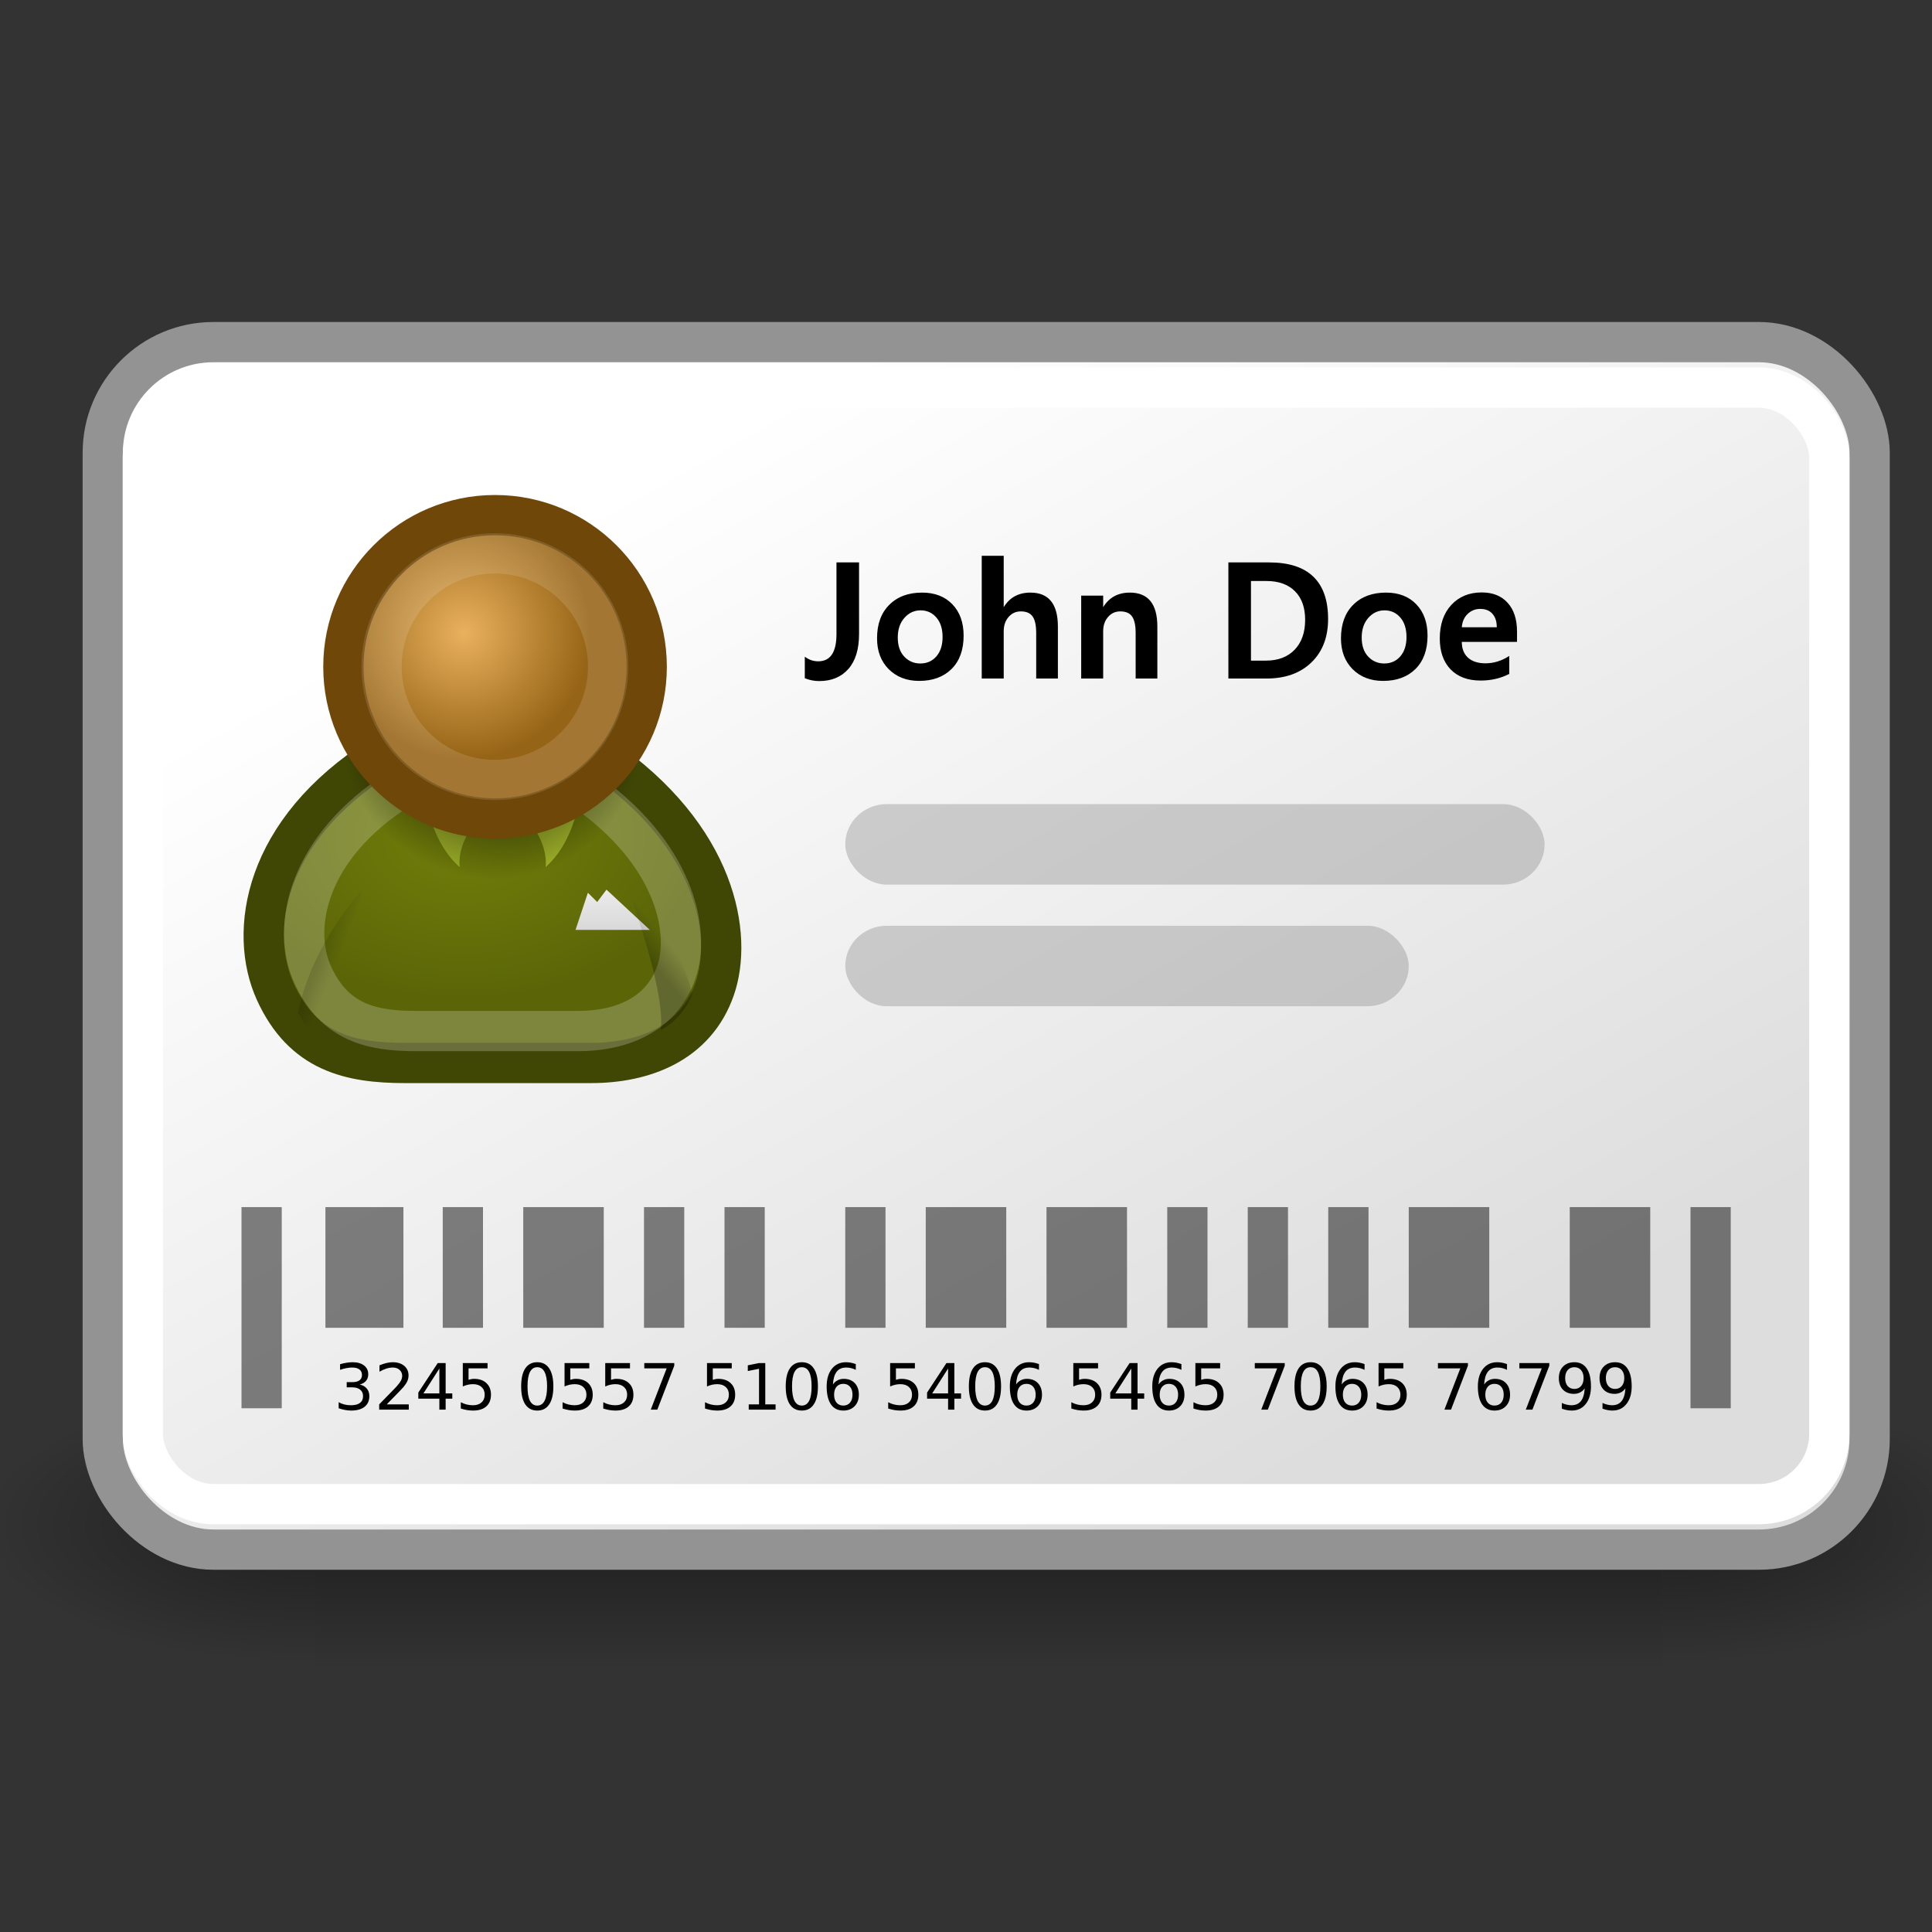 <?xml version="1.0" encoding="UTF-8" standalone="no"?>
<!-- Created with Inkscape (http://www.inkscape.org/) -->

<svg
   xmlns:dc="http://purl.org/dc/elements/1.1/"
   xmlns:cc="http://creativecommons.org/ns#"
   xmlns:rdf="http://www.w3.org/1999/02/22-rdf-syntax-ns#"
   xmlns:svg="http://www.w3.org/2000/svg"
   xmlns="http://www.w3.org/2000/svg"
   xmlns:xlink="http://www.w3.org/1999/xlink"
   xmlns:sodipodi="http://sodipodi.sourceforge.net/DTD/sodipodi-0.dtd"
   xmlns:inkscape="http://www.inkscape.org/namespaces/inkscape"
   inkscape:export-ydpi="90.000000"
   inkscape:export-xdpi="90.000000"
   inkscape:export-filename="/home/jimmac/Desktop/wi-fi.png"
   width="48px"
   height="48px"
   id="svg11300"
   sodipodi:version="0.32"
   inkscape:version="0.47 r22583"
   sodipodi:docname="contact.svg"
   inkscape:output_extension="org.inkscape.output.svg.inkscape"
   version="1.1">
  <rect width="100%" height="100%" fill="#333333" stroke="none"/>
  <defs
     id="defs3">
    <inkscape:perspective
       sodipodi:type="inkscape:persp3d"
       inkscape:vp_x="0 : 24 : 1"
       inkscape:vp_y="0 : 1000 : 0"
       inkscape:vp_z="48 : 24 : 1"
       inkscape:persp3d-origin="24 : 16 : 1"
       id="perspective89" />
    <radialGradient
       inkscape:collect="always"
       xlink:href="#linearGradient5060"
       id="radialGradient5031"
       gradientUnits="userSpaceOnUse"
       gradientTransform="matrix(-2.774,0,0,1.97,112.762,-872.885)"
       cx="605.714"
       cy="486.648"
       fx="605.714"
       fy="486.648"
       r="117.143" />
    <linearGradient
       inkscape:collect="always"
       id="linearGradient5060">
      <stop
         style="stop-color:black;stop-opacity:1;"
         offset="0"
         id="stop5062" />
      <stop
         style="stop-color:black;stop-opacity:0;"
         offset="1"
         id="stop5064" />
    </linearGradient>
    <radialGradient
       inkscape:collect="always"
       xlink:href="#linearGradient5060"
       id="radialGradient5029"
       gradientUnits="userSpaceOnUse"
       gradientTransform="matrix(2.774,0,0,1.97,-1891.633,-872.885)"
       cx="605.714"
       cy="486.648"
       fx="605.714"
       fy="486.648"
       r="117.143" />
    <linearGradient
       id="linearGradient5048">
      <stop
         style="stop-color:black;stop-opacity:0;"
         offset="0"
         id="stop5050" />
      <stop
         id="stop5056"
         offset="0.5"
         style="stop-color:black;stop-opacity:1;" />
      <stop
         style="stop-color:black;stop-opacity:0;"
         offset="1"
         id="stop5052" />
    </linearGradient>
    <linearGradient
       inkscape:collect="always"
       xlink:href="#linearGradient5048"
       id="linearGradient5027"
       gradientUnits="userSpaceOnUse"
       gradientTransform="matrix(2.774,0,0,1.97,-1892.179,-872.885)"
       x1="302.857"
       y1="366.648"
       x2="302.857"
       y2="609.505" />
    <linearGradient
       id="linearGradient12512">
      <stop
         style="stop-color:#ffffff;stop-opacity:1;"
         offset="0"
         id="stop12513" />
      <stop
         style="stop-color:#fff520;stop-opacity:0.891;"
         offset="0.5"
         id="stop12517" />
      <stop
         style="stop-color:#fff300;stop-opacity:0;"
         offset="1"
         id="stop12514" />
    </linearGradient>
    <radialGradient
       inkscape:collect="always"
       xlink:href="#linearGradient12512"
       id="radialGradient278"
       gradientUnits="userSpaceOnUse"
       cx="55"
       cy="125"
       fx="55"
       fy="125"
       r="14.375" />
    <linearGradient
       inkscape:collect="always"
       id="linearGradient6962">
      <stop
         style="stop-color:#000000;stop-opacity:1;"
         offset="0"
         id="stop6964" />
      <stop
         style="stop-color:#000000;stop-opacity:0;"
         offset="1"
         id="stop6966" />
    </linearGradient>
    <linearGradient
       id="linearGradient4344">
      <stop
         style="stop-color:#727e0a;stop-opacity:1;"
         offset="0"
         id="stop4346" />
      <stop
         style="stop-color:#5b6508;stop-opacity:1;"
         offset="1"
         id="stop4348" />
    </linearGradient>
    <linearGradient
       inkscape:collect="always"
       id="linearGradient3816">
      <stop
         style="stop-color:#000000;stop-opacity:1;"
         offset="0"
         id="stop3818" />
      <stop
         style="stop-color:#000000;stop-opacity:0;"
         offset="1"
         id="stop3820" />
    </linearGradient>
    <linearGradient
       id="linearGradient4338">
      <stop
         id="stop4340"
         offset="0"
         style="stop-color:#e9b15e;stop-opacity:1;" />
      <stop
         id="stop4342"
         offset="1"
         style="stop-color:#966416;stop-opacity:1;" />
    </linearGradient>
    <linearGradient
       id="linearGradient3824">
      <stop
         style="stop-color:#ffffff;stop-opacity:1;"
         offset="0"
         id="stop3826" />
      <stop
         style="stop-color:#c9c9c9;stop-opacity:1;"
         offset="1"
         id="stop3828" />
    </linearGradient>
    <linearGradient
       inkscape:collect="always"
       id="linearGradient4356">
      <stop
         style="stop-color:#000000;stop-opacity:1;"
         offset="0"
         id="stop4358" />
      <stop
         style="stop-color:#000000;stop-opacity:0;"
         offset="1"
         id="stop4360" />
    </linearGradient>
    <linearGradient
       id="linearGradient6732">
      <stop
         style="stop-color:#ffffff;stop-opacity:1;"
         offset="0"
         id="stop6734" />
      <stop
         style="stop-color:#dddddd;stop-opacity:1;"
         offset="1"
         id="stop6736" />
    </linearGradient>
    <linearGradient
       inkscape:collect="always"
       xlink:href="#linearGradient6732"
       id="linearGradient6738"
       x1="16.25"
       y1="12.25"
       x2="31.5"
       y2="36.625"
       gradientUnits="userSpaceOnUse"
       gradientTransform="matrix(1.108,0,0,1,-1.878,-0.5)" />
    <radialGradient
       inkscape:collect="always"
       xlink:href="#linearGradient4344"
       id="radialGradient6948"
       gradientUnits="userSpaceOnUse"
       gradientTransform="matrix(1,0,0,0.682,19.762,14.904)"
       cx="16.215"
       cy="19.836"
       fx="16.215"
       fy="19.836"
       r="13.565" />
    <radialGradient
       inkscape:collect="always"
       xlink:href="#linearGradient3816"
       id="radialGradient6950"
       gradientUnits="userSpaceOnUse"
       cx="31.113"
       cy="19.009"
       fx="31.113"
       fy="19.009"
       r="8.662" />
    <radialGradient
       inkscape:collect="always"
       xlink:href="#linearGradient4338"
       id="radialGradient6952"
       gradientUnits="userSpaceOnUse"
       gradientTransform="matrix(0.788,3.877637e-16,-3.877637e-16,0.788,6.221,3.618)"
       cx="29.345"
       cy="17.064"
       fx="29.345"
       fy="17.064"
       r="9.162" />
    <linearGradient
       inkscape:collect="always"
       xlink:href="#linearGradient3824"
       id="linearGradient6954"
       gradientUnits="userSpaceOnUse"
       gradientTransform="translate(7.344,-0.33)"
       x1="30.936"
       y1="29.553"
       x2="30.936"
       y2="35.803" />
    <linearGradient
       inkscape:collect="always"
       xlink:href="#linearGradient4356"
       id="linearGradient6956"
       gradientUnits="userSpaceOnUse"
       gradientTransform="matrix(0.983,0.182,-0.182,0.983,12.69,-3.155)"
       x1="20.662"
       y1="35.818"
       x2="22.627"
       y2="36.218" />
    <linearGradient
       inkscape:collect="always"
       xlink:href="#linearGradient4356"
       id="linearGradient6958"
       gradientUnits="userSpaceOnUse"
       gradientTransform="matrix(-0.978,0.21,0.21,0.978,61.568,-4.448)"
       x1="22.687"
       y1="36.39"
       x2="21.408"
       y2="35.74" />
    <radialGradient
       inkscape:collect="always"
       xlink:href="#linearGradient6962"
       id="radialGradient6968"
       cx="25.75"
       cy="38.125"
       fx="25.75"
       fy="38.125"
       r="18.375"
       gradientTransform="matrix(1,0,0,0.265,-2.302846e-16,28.01)"
       gradientUnits="userSpaceOnUse" />
  </defs>
  <sodipodi:namedview
     stroke="#ef2929"
     fill="#eeeeec"
     id="base"
     pagecolor="#ffffff"
     bordercolor="#666666"
     borderopacity="0.255"
     inkscape:pageopacity="0.0"
     inkscape:pageshadow="2"
     inkscape:zoom="8"
     inkscape:cx="20.451892"
     inkscape:cy="36.80384"
     inkscape:current-layer="layer1"
     showgrid="false"
     inkscape:grid-bbox="true"
     inkscape:document-units="px"
     inkscape:showpageshadow="false"
     inkscape:window-width="872"
     inkscape:window-height="688"
     inkscape:window-x="166"
     inkscape:window-y="77"
     inkscape:window-maximized="0" />
  <g
     id="layer1"
     inkscape:label="Layer 1"
     inkscape:groupmode="layer">
    <g
       style="display:inline"
       id="g5022"
       transform="matrix(2.495993e-2,0,0,1.485743e-2,46.772,36.609)">
      <rect
         y="-150.697"
         x="-1559.252"
         height="478.357"
         width="1339.633"
         id="rect4173"
         style="opacity:0.402;color:black;fill:url(#linearGradient5027);fill-opacity:1;fill-rule:nonzero;stroke:none;stroke-width:1;stroke-linecap:round;stroke-linejoin:miter;marker:none;marker-start:none;marker-mid:none;marker-end:none;stroke-miterlimit:4;stroke-dasharray:none;stroke-dashoffset:0;stroke-opacity:1;visibility:visible;display:inline;overflow:visible" />
      <path
         sodipodi:nodetypes="cccc"
         id="path5058"
         d="M -219.619,-150.68 C -219.619,-150.68 -219.619,327.65 -219.619,327.65 C -76.745,328.551 125.781,220.481 125.781,88.454 C 125.781,-43.572 -33.655,-150.68 -219.619,-150.68 z "
         style="opacity:0.402;color:black;fill:url(#radialGradient5029);fill-opacity:1;fill-rule:nonzero;stroke:none;stroke-width:1;stroke-linecap:round;stroke-linejoin:miter;marker:none;marker-start:none;marker-mid:none;marker-end:none;stroke-miterlimit:4;stroke-dasharray:none;stroke-dashoffset:0;stroke-opacity:1;visibility:visible;display:inline;overflow:visible" />
      <path
         style="opacity:0.402;color:black;fill:url(#radialGradient5031);fill-opacity:1;fill-rule:nonzero;stroke:none;stroke-width:1;stroke-linecap:round;stroke-linejoin:miter;marker:none;marker-start:none;marker-mid:none;marker-end:none;stroke-miterlimit:4;stroke-dasharray:none;stroke-dashoffset:0;stroke-opacity:1;visibility:visible;display:inline;overflow:visible"
         d="M -1559.252,-150.68 C -1559.252,-150.68 -1559.252,327.65 -1559.252,327.65 C -1702.127,328.551 -1904.652,220.481 -1904.652,88.454 C -1904.652,-43.572 -1745.216,-150.68 -1559.252,-150.68 z "
         id="path5018"
         sodipodi:nodetypes="cccc" />
    </g>
    <rect
       style="opacity:1;color:#000000;fill:url(#linearGradient6738);fill-opacity:1;fill-rule:evenodd;stroke:#939393;stroke-width:1;stroke-linecap:butt;stroke-linejoin:miter;marker:none;marker-start:none;marker-mid:none;marker-end:none;stroke-miterlimit:4;stroke-dasharray:none;stroke-dashoffset:0;stroke-opacity:1;visibility:visible;display:inline;overflow:visible"
       id="rect5857"
       width="43.898"
       height="30"
       x="2.553"
       y="8.5"
       rx="2.75"
       ry="2.75" />
    <rect
       ry="1.75"
       rx="1.75"
       y="9.629"
       x="3.548"
       height="27.741"
       width="41.901"
       id="rect6740"
       style="opacity:1;color:#000000;fill:none;fill-opacity:1;fill-rule:evenodd;stroke:#ffffff;stroke-width:1;stroke-linecap:butt;stroke-linejoin:miter;marker:none;marker-start:none;marker-mid:none;marker-end:none;stroke-miterlimit:4;stroke-dasharray:none;stroke-dashoffset:0;stroke-opacity:1;visibility:visible;display:inline;overflow:visible" />
    <g
       id="g6935"
       transform="matrix(0.435,0,0,0.435,-4.122,8.441)">
      <path
         sodipodi:nodetypes="cczcczc"
         id="path2329"
         d="M 32.623,41.306 L 43.23,41.306 C 46.235,41.306 49.211,40.204 50.301,37.064 C 51.337,34.081 50.478,28.402 43.76,23.805 L 31.209,23.805 C 24.492,28.048 23.652,33.85 25.199,37.241 C 26.774,40.694 29.442,41.306 32.623,41.306 z "
         style="opacity:1;color:#000000;fill:url(#radialGradient6948);fill-opacity:1;fill-rule:evenodd;stroke:#404604;stroke-width:2.3px;stroke-linecap:round;stroke-linejoin:round;marker:none;marker-start:none;marker-mid:none;marker-end:none;stroke-miterlimit:4;stroke-dasharray:none;stroke-dashoffset:0;stroke-opacity:1;visibility:visible;display:inline;overflow:visible" />
      <path
         style="opacity:1;color:#000000;fill:#9db029;fill-opacity:1;fill-rule:evenodd;stroke:none;stroke-width:1px;stroke-linecap:round;stroke-linejoin:round;marker:none;marker-start:none;marker-mid:none;marker-end:none;stroke-miterlimit:4;stroke-dasharray:none;stroke-dashoffset:0;stroke-opacity:1;visibility:visible;display:inline;overflow:visible"
         d="M 37.695,26.457 C 37.695,26.457 35.543,28.117 35.729,30.118 C 33.687,28.317 33.629,24.866 33.629,24.866 L 37.695,26.457 z "
         id="path3812"
         sodipodi:nodetypes="cccc" />
      <path
         style="opacity:0.215;color:#000000;fill:none;fill-opacity:1;fill-rule:evenodd;stroke:#ffffff;stroke-width:2.3px;stroke-linecap:round;stroke-linejoin:round;marker:none;marker-start:none;marker-mid:none;marker-end:none;stroke-miterlimit:4;stroke-dasharray:none;stroke-dashoffset:0;stroke-opacity:1;visibility:visible;display:inline;overflow:visible"
         d="M 33.211,39.483 L 42.508,39.483 C 44.887,39.483 47.242,38.61 48.106,36.124 C 48.925,33.763 48.02,29.268 42.703,25.629 L 32.317,25.629 C 27,28.988 26.11,33.581 27.334,36.264 C 28.581,38.998 30.692,39.483 33.211,39.483 z "
         id="path3838"
         sodipodi:nodetypes="cczcczc" />
      <path
         sodipodi:nodetypes="cccc"
         id="path3810"
         d="M 38.673,26.457 C 38.673,26.457 40.824,28.117 40.639,30.118 C 42.68,28.317 42.739,24.866 42.739,24.866 L 38.673,26.457 z "
         style="opacity:1;color:#000000;fill:#9db029;fill-opacity:1;fill-rule:evenodd;stroke:none;stroke-width:1px;stroke-linecap:round;stroke-linejoin:round;marker:none;marker-start:none;marker-mid:none;marker-end:none;stroke-miterlimit:4;stroke-dasharray:none;stroke-dashoffset:0;stroke-opacity:1;visibility:visible;display:inline;overflow:visible" />
      <path
         transform="translate(6.512,3.17)"
         sodipodi:type="arc"
         style="opacity:1;color:#000000;fill:url(#radialGradient6950);fill-opacity:1;fill-rule:evenodd;stroke:none;stroke-width:1px;stroke-linecap:round;stroke-linejoin:round;marker:none;marker-start:none;marker-mid:none;marker-end:none;stroke-miterlimit:4;stroke-dasharray:none;stroke-dashoffset:0;stroke-opacity:1;visibility:visible;display:inline;overflow:visible"
         id="path3814"
         sodipodi:cx="31.112698"
         sodipodi:cy="19.008621"
         sodipodi:rx="8.6620579"
         sodipodi:ry="8.6620579"
         d="m 39.775,19.009 c 0,4.784 -3.878,8.662 -8.662,8.662 -4.784,0 -8.662,-3.878 -8.662,-8.662 0,-4.784 3.878,-8.662 8.662,-8.662 4.784,0 8.662,3.878 8.662,8.662 z" />
      <path
         transform="translate(6.637,-0.33)"
         d="m 39.775,19.009 c 0,4.784 -3.878,8.662 -8.662,8.662 -4.784,0 -8.662,-3.878 -8.662,-8.662 0,-4.784 3.878,-8.662 8.662,-8.662 4.784,0 8.662,3.878 8.662,8.662 z"
         sodipodi:ry="8.6620579"
         sodipodi:rx="8.6620579"
         sodipodi:cy="19.008621"
         sodipodi:cx="31.112698"
         id="path2327"
         style="opacity:1;color:#000000;fill:url(#radialGradient6952);fill-opacity:1;fill-rule:evenodd;stroke:#6f4709;stroke-width:2.3px;stroke-linecap:round;stroke-linejoin:round;marker:none;marker-start:none;marker-mid:none;marker-end:none;stroke-miterlimit:4;stroke-dasharray:none;stroke-dashoffset:0;stroke-opacity:1;visibility:visible;display:inline;overflow:visible"
         sodipodi:type="arc" />
      <path
         transform="matrix(0.747,0,0,0.747,14.497,4.472)"
         sodipodi:type="arc"
         style="opacity:0.127;color:#000000;fill:none;fill-opacity:1;fill-rule:evenodd;stroke:#ffffff;stroke-width:3.077px;stroke-linecap:round;stroke-linejoin:round;marker:none;marker-start:none;marker-mid:none;marker-end:none;stroke-miterlimit:4;stroke-dasharray:none;stroke-dashoffset:0;stroke-opacity:1;visibility:visible;display:inline;overflow:visible"
         id="path3834"
         sodipodi:cx="31.112698"
         sodipodi:cy="19.008621"
         sodipodi:rx="8.6620579"
         sodipodi:ry="8.6620579"
         d="m 39.775,19.009 c 0,4.784 -3.878,8.662 -8.662,8.662 -4.784,0 -8.662,-3.878 -8.662,-8.662 0,-4.784 3.878,-8.662 8.662,-8.662 4.784,0 8.662,3.878 8.662,8.662 z" />
      <path
         id="path4173"
         d="M 42.346,33.705 L 46.589,33.705 L 44.114,31.407 L 43.584,32.114 L 43.053,31.584 L 42.346,33.705 z "
         style="opacity:1;color:#000000;fill:url(#linearGradient6954);fill-opacity:1;fill-rule:evenodd;stroke:none;stroke-width:1px;stroke-linecap:round;stroke-linejoin:round;marker:none;marker-start:none;marker-mid:none;marker-end:none;stroke-miterlimit:4;stroke-dasharray:none;stroke-dashoffset:0;stroke-opacity:1;visibility:visible;display:inline;overflow:visible" />
      <path
         sodipodi:nodetypes="cccc"
         id="path4368"
         d="M 28.31,40.272 C 27.063,39.727 26.504,38.414 26.504,38.414 C 27.346,34.345 30.224,31.368 30.224,31.368 C 30.224,31.368 27.945,37.779 28.31,40.272 z "
         style="opacity:0.228;color:#000000;fill:url(#linearGradient6956);fill-opacity:1;fill-rule:evenodd;stroke:none;stroke-width:1px;stroke-linecap:round;stroke-linejoin:round;marker:none;marker-start:none;marker-mid:none;marker-end:none;stroke-miterlimit:4;stroke-dasharray:none;stroke-dashoffset:0;stroke-opacity:1;visibility:visible;display:inline;overflow:visible" />
      <path
         style="opacity:0.228;color:#000000;fill:url(#linearGradient6958);fill-opacity:1;fill-rule:evenodd;stroke:none;stroke-width:1px;stroke-linecap:round;stroke-linejoin:round;marker:none;marker-start:none;marker-mid:none;marker-end:none;stroke-miterlimit:4;stroke-dasharray:none;stroke-dashoffset:0;stroke-opacity:1;visibility:visible;display:inline;overflow:visible"
         d="M 47.216,39.414 C 48.447,38.833 49.02,37.411 49.02,37.411 C 48.061,33.368 45.044,30.569 45.044,30.569 C 45.044,30.569 47.509,36.911 47.216,39.414 z "
         id="path4370"
         sodipodi:nodetypes="cccc" />
    </g>
    <path
       style="font-size:4.121px;font-style:normal;font-variant:normal;font-weight:bold;font-stretch:normal;text-align:start;line-height:120%;writing-mode:lr-tb;text-anchor:start;fill:#000000;fill-opacity:1;stroke:none;stroke-width:1pt;stroke-linecap:butt;stroke-linejoin:miter;stroke-opacity:1;font-family:Segoe"
       d="M 21.343,15.753 C 21.343,16.13 21.254,16.42 21.077,16.621 C 20.9,16.821 20.659,16.921 20.353,16.921 C 20.228,16.921 20.109,16.897 19.995,16.85 L 19.995,16.315 C 20.095,16.391 20.207,16.43 20.329,16.43 C 20.479,16.43 20.592,16.374 20.667,16.263 C 20.743,16.15 20.782,15.982 20.782,15.757 L 20.782,13.973 L 21.343,13.973 L 21.343,15.753 M 22.91,14.723 C 23.224,14.723 23.475,14.82 23.661,15.013 C 23.847,15.206 23.941,15.466 23.941,15.792 C 23.941,16.146 23.841,16.422 23.641,16.621 C 23.441,16.818 23.173,16.917 22.836,16.917 C 22.526,16.917 22.274,16.819 22.079,16.625 C 21.886,16.43 21.79,16.175 21.79,15.86 C 21.79,15.506 21.891,15.228 22.094,15.027 C 22.296,14.824 22.568,14.723 22.91,14.723 M 22.864,16.484 C 23.028,16.484 23.161,16.426 23.263,16.309 C 23.366,16.191 23.418,16.03 23.418,15.828 C 23.418,15.623 23.367,15.461 23.265,15.343 C 23.163,15.224 23.032,15.164 22.872,15.164 C 22.714,15.164 22.58,15.226 22.47,15.351 C 22.36,15.474 22.305,15.637 22.305,15.84 C 22.305,16.04 22.358,16.198 22.466,16.313 C 22.574,16.427 22.707,16.484 22.864,16.484 M 26.283,16.858 L 25.744,16.858 L 25.744,15.729 C 25.744,15.54 25.715,15.403 25.657,15.319 C 25.599,15.233 25.501,15.19 25.361,15.19 C 25.239,15.19 25.138,15.236 25.058,15.329 C 24.977,15.421 24.937,15.54 24.937,15.683 L 24.937,16.858 L 24.391,16.858 L 24.391,13.808 L 24.937,13.808 L 24.937,15.085 C 25.011,14.965 25.102,14.874 25.212,14.814 C 25.324,14.753 25.453,14.723 25.601,14.723 C 25.828,14.723 25.998,14.794 26.112,14.934 C 26.226,15.075 26.283,15.287 26.283,15.568 L 26.283,16.858 M 28.754,16.858 L 28.215,16.858 L 28.215,15.729 C 28.215,15.54 28.186,15.403 28.128,15.319 C 28.07,15.233 27.972,15.19 27.832,15.19 C 27.71,15.19 27.609,15.236 27.529,15.329 C 27.448,15.421 27.408,15.54 27.408,15.683 L 27.408,16.858 L 26.862,16.858 L 26.862,14.798 L 27.408,14.798 L 27.408,15.085 C 27.482,14.965 27.573,14.874 27.683,14.814 C 27.795,14.753 27.924,14.723 28.072,14.723 C 28.299,14.723 28.469,14.794 28.583,14.934 C 28.697,15.075 28.754,15.287 28.754,15.568 L 28.754,16.858 M 30.519,13.973 L 31.529,13.973 C 32.017,13.973 32.383,14.09 32.627,14.325 C 32.873,14.56 32.996,14.911 32.996,15.379 C 32.996,15.831 32.858,16.191 32.581,16.458 C 32.306,16.725 31.933,16.858 31.462,16.858 L 30.519,16.858 L 30.519,13.973 M 31.08,16.413 L 31.45,16.413 C 31.753,16.413 31.992,16.323 32.165,16.142 C 32.339,15.961 32.426,15.713 32.426,15.399 C 32.426,15.095 32.342,14.858 32.173,14.689 C 32.004,14.52 31.768,14.435 31.466,14.435 L 31.08,14.435 L 31.08,16.413 M 34.436,14.723 C 34.75,14.723 35.001,14.82 35.187,15.013 C 35.373,15.206 35.467,15.466 35.467,15.792 C 35.467,16.146 35.367,16.422 35.167,16.621 C 34.967,16.818 34.699,16.917 34.362,16.917 C 34.052,16.917 33.8,16.819 33.605,16.625 C 33.412,16.43 33.316,16.175 33.316,15.86 C 33.316,15.506 33.417,15.228 33.619,15.027 C 33.822,14.824 34.094,14.723 34.436,14.723 M 34.39,16.484 C 34.554,16.484 34.687,16.426 34.789,16.309 C 34.892,16.191 34.944,16.03 34.944,15.828 C 34.944,15.623 34.893,15.461 34.791,15.343 C 34.689,15.224 34.558,15.164 34.398,15.164 C 34.24,15.164 34.106,15.226 33.996,15.351 C 33.886,15.474 33.831,15.637 33.831,15.84 C 33.831,16.04 33.884,16.198 33.992,16.313 C 34.1,16.427 34.233,16.484 34.39,16.484 M 37.69,15.947 L 36.318,15.947 C 36.318,16.116 36.37,16.247 36.473,16.341 C 36.577,16.434 36.722,16.48 36.907,16.48 C 37.111,16.48 37.308,16.419 37.497,16.297 L 37.497,16.743 C 37.285,16.853 37.048,16.908 36.785,16.908 C 36.467,16.908 36.218,16.815 36.038,16.629 C 35.86,16.442 35.771,16.187 35.771,15.864 C 35.771,15.515 35.866,15.238 36.056,15.031 C 36.248,14.823 36.5,14.719 36.813,14.719 C 37.088,14.719 37.303,14.805 37.457,14.977 C 37.612,15.147 37.69,15.385 37.69,15.691 L 37.69,15.947 M 37.187,15.584 C 37.187,15.441 37.151,15.329 37.078,15.248 C 37.007,15.168 36.906,15.128 36.775,15.128 C 36.655,15.128 36.552,15.169 36.465,15.252 C 36.378,15.334 36.329,15.445 36.318,15.584 L 37.187,15.584"
       id="text6970" />
    <rect
       style="opacity:0.398;color:#000000;fill:#8d8d8d;fill-opacity:1;fill-rule:evenodd;stroke:none;stroke-width:1;stroke-linecap:butt;stroke-linejoin:miter;marker:none;marker-start:none;marker-mid:none;marker-end:none;stroke-miterlimit:4;stroke-dasharray:none;stroke-dashoffset:0;stroke-opacity:1;visibility:visible;display:inline;overflow:visible"
       id="rect6978"
       width="17.375"
       height="2"
       x="21"
       y="19.978"
       rx="1.031"
       ry="1.031" />
    <rect
       ry="1.031"
       rx="1.031"
       y="23"
       x="21"
       height="2"
       width="14"
       id="rect6980"
       style="opacity:0.398;color:#000000;fill:#8d8d8d;fill-opacity:1;fill-rule:evenodd;stroke:none;stroke-width:1;stroke-linecap:butt;stroke-linejoin:miter;marker:none;marker-start:none;marker-mid:none;marker-end:none;stroke-miterlimit:4;stroke-dasharray:none;stroke-dashoffset:0;stroke-opacity:1;visibility:visible;display:inline;overflow:visible" />
    <g
       id="g7033"
       transform="matrix(1,0,0,0.833,0,5)"
       style="opacity:0.485">
      <rect
         ry="0"
         rx="0"
         y="30"
         x="6"
         height="6"
         width="1"
         id="rect7003"
         style="opacity:1;color:#000000;fill:#000000;fill-opacity:1;fill-rule:evenodd;stroke:none;stroke-width:1;stroke-linecap:butt;stroke-linejoin:miter;marker:none;marker-start:none;marker-mid:none;marker-end:none;stroke-miterlimit:4;stroke-dasharray:none;stroke-dashoffset:0;stroke-opacity:1;visibility:visible;display:inline;overflow:visible" />
      <rect
         style="opacity:1;color:#000000;fill:#000000;fill-opacity:1;fill-rule:evenodd;stroke:none;stroke-width:1;stroke-linecap:butt;stroke-linejoin:miter;marker:none;marker-start:none;marker-mid:none;marker-end:none;stroke-miterlimit:4;stroke-dasharray:none;stroke-dashoffset:0;stroke-opacity:1;visibility:visible;display:inline;overflow:visible"
         id="rect7005"
         width="1.938"
         height="3.6"
         x="8.085"
         y="30"
         rx="0"
         ry="0" />
      <rect
         y="30"
         x="11"
         height="3.6"
         width="1"
         id="rect7007"
         style="opacity:1;color:#000000;fill:#000000;fill-opacity:1;fill-rule:evenodd;stroke:none;stroke-width:1;stroke-linecap:butt;stroke-linejoin:miter;marker:none;marker-start:none;marker-mid:none;marker-end:none;stroke-miterlimit:4;stroke-dasharray:none;stroke-dashoffset:0;stroke-opacity:1;visibility:visible;display:inline;overflow:visible" />
      <rect
         y="30"
         x="13"
         height="3.6"
         width="2"
         id="rect7009"
         style="opacity:1;color:#000000;fill:#000000;fill-opacity:1;fill-rule:evenodd;stroke:none;stroke-width:1;stroke-linecap:butt;stroke-linejoin:miter;marker:none;marker-start:none;marker-mid:none;marker-end:none;stroke-miterlimit:4;stroke-dasharray:none;stroke-dashoffset:0;stroke-opacity:1;visibility:visible;display:inline;overflow:visible" />
      <rect
         y="30"
         x="16"
         height="3.6"
         width="1"
         id="rect7011"
         style="opacity:1;color:#000000;fill:#000000;fill-opacity:1;fill-rule:evenodd;stroke:none;stroke-width:1;stroke-linecap:butt;stroke-linejoin:miter;marker:none;marker-start:none;marker-mid:none;marker-end:none;stroke-miterlimit:4;stroke-dasharray:none;stroke-dashoffset:0;stroke-opacity:1;visibility:visible;display:inline;overflow:visible" />
      <rect
         y="30"
         x="18"
         height="3.6"
         width="1"
         id="rect7013"
         style="opacity:1;color:#000000;fill:#000000;fill-opacity:1;fill-rule:evenodd;stroke:none;stroke-width:1;stroke-linecap:butt;stroke-linejoin:miter;marker:none;marker-start:none;marker-mid:none;marker-end:none;stroke-miterlimit:4;stroke-dasharray:none;stroke-dashoffset:0;stroke-opacity:1;visibility:visible;display:inline;overflow:visible" />
      <rect
         y="30"
         x="21"
         height="3.6"
         width="1"
         id="rect7015"
         style="opacity:1;color:#000000;fill:#000000;fill-opacity:1;fill-rule:evenodd;stroke:none;stroke-width:1;stroke-linecap:butt;stroke-linejoin:miter;marker:none;marker-start:none;marker-mid:none;marker-end:none;stroke-miterlimit:4;stroke-dasharray:none;stroke-dashoffset:0;stroke-opacity:1;visibility:visible;display:inline;overflow:visible" />
      <rect
         y="30"
         x="23"
         height="3.6"
         width="2"
         id="rect7017"
         style="opacity:1;color:#000000;fill:#000000;fill-opacity:1;fill-rule:evenodd;stroke:none;stroke-width:1;stroke-linecap:butt;stroke-linejoin:miter;marker:none;marker-start:none;marker-mid:none;marker-end:none;stroke-miterlimit:4;stroke-dasharray:none;stroke-dashoffset:0;stroke-opacity:1;visibility:visible;display:inline;overflow:visible" />
      <rect
         y="30"
         x="26"
         height="3.6"
         width="2"
         id="rect7019"
         style="opacity:1;color:#000000;fill:#000000;fill-opacity:1;fill-rule:evenodd;stroke:none;stroke-width:1;stroke-linecap:butt;stroke-linejoin:miter;marker:none;marker-start:none;marker-mid:none;marker-end:none;stroke-miterlimit:4;stroke-dasharray:none;stroke-dashoffset:0;stroke-opacity:1;visibility:visible;display:inline;overflow:visible" />
      <rect
         y="30"
         x="29"
         height="3.6"
         width="1"
         id="rect7021"
         style="opacity:1;color:#000000;fill:#000000;fill-opacity:1;fill-rule:evenodd;stroke:none;stroke-width:1;stroke-linecap:butt;stroke-linejoin:miter;marker:none;marker-start:none;marker-mid:none;marker-end:none;stroke-miterlimit:4;stroke-dasharray:none;stroke-dashoffset:0;stroke-opacity:1;visibility:visible;display:inline;overflow:visible" />
      <rect
         y="30"
         x="31"
         height="3.6"
         width="1"
         id="rect7023"
         style="opacity:1;color:#000000;fill:#000000;fill-opacity:1;fill-rule:evenodd;stroke:none;stroke-width:1;stroke-linecap:butt;stroke-linejoin:miter;marker:none;marker-start:none;marker-mid:none;marker-end:none;stroke-miterlimit:4;stroke-dasharray:none;stroke-dashoffset:0;stroke-opacity:1;visibility:visible;display:inline;overflow:visible" />
      <rect
         y="30"
         x="33"
         height="3.6"
         width="1"
         id="rect7025"
         style="opacity:1;color:#000000;fill:#000000;fill-opacity:1;fill-rule:evenodd;stroke:none;stroke-width:1;stroke-linecap:butt;stroke-linejoin:miter;marker:none;marker-start:none;marker-mid:none;marker-end:none;stroke-miterlimit:4;stroke-dasharray:none;stroke-dashoffset:0;stroke-opacity:1;visibility:visible;display:inline;overflow:visible" />
      <rect
         y="30"
         x="35"
         height="3.6"
         width="2"
         id="rect7027"
         style="opacity:1;color:#000000;fill:#000000;fill-opacity:1;fill-rule:evenodd;stroke:none;stroke-width:1;stroke-linecap:butt;stroke-linejoin:miter;marker:none;marker-start:none;marker-mid:none;marker-end:none;stroke-miterlimit:4;stroke-dasharray:none;stroke-dashoffset:0;stroke-opacity:1;visibility:visible;display:inline;overflow:visible" />
      <rect
         y="30"
         x="39"
         height="3.6"
         width="2"
         id="rect7029"
         style="opacity:1;color:#000000;fill:#000000;fill-opacity:1;fill-rule:evenodd;stroke:none;stroke-width:1;stroke-linecap:butt;stroke-linejoin:miter;marker:none;marker-start:none;marker-mid:none;marker-end:none;stroke-miterlimit:4;stroke-dasharray:none;stroke-dashoffset:0;stroke-opacity:1;visibility:visible;display:inline;overflow:visible" />
      <rect
         y="30"
         x="42"
         height="6"
         width="1"
         id="rect7031"
         style="opacity:1;color:#000000;fill:#000000;fill-opacity:1;fill-rule:evenodd;stroke:none;stroke-width:1;stroke-linecap:butt;stroke-linejoin:miter;marker:none;marker-start:none;marker-mid:none;marker-end:none;stroke-miterlimit:4;stroke-dasharray:none;stroke-dashoffset:0;stroke-opacity:1;visibility:visible;display:inline;overflow:visible" />
    </g>
    <path
       style="font-size:1.588px;font-style:normal;font-variant:normal;font-weight:normal;font-stretch:normal;line-height:120%;writing-mode:lr-tb;text-anchor:start;fill:#000000;fill-opacity:1;stroke:none;stroke-width:1pt;stroke-linecap:butt;stroke-linejoin:miter;stroke-opacity:1;font-family:Bitstream Vera Sans"
       d="M 8.937,34.398 C 9.012,34.414 9.071,34.448 9.113,34.498 C 9.155,34.549 9.176,34.611 9.176,34.686 C 9.176,34.8 9.137,34.889 9.058,34.951 C 8.98,35.014 8.868,35.045 8.723,35.045 C 8.675,35.045 8.625,35.04 8.573,35.03 C 8.522,35.021 8.469,35.007 8.414,34.988 L 8.414,34.836 C 8.457,34.862 8.505,34.881 8.557,34.894 C 8.608,34.907 8.662,34.913 8.719,34.913 C 8.817,34.913 8.892,34.894 8.943,34.855 C 8.995,34.816 9.02,34.76 9.02,34.686 C 9.02,34.618 8.996,34.564 8.948,34.526 C 8.901,34.487 8.834,34.468 8.749,34.468 L 8.614,34.468 L 8.614,34.339 L 8.755,34.339 C 8.832,34.339 8.891,34.324 8.932,34.294 C 8.973,34.262 8.993,34.218 8.993,34.16 C 8.993,34.101 8.972,34.055 8.93,34.024 C 8.888,33.992 8.828,33.976 8.749,33.976 C 8.706,33.976 8.66,33.98 8.611,33.99 C 8.562,33.999 8.508,34.013 8.449,34.033 L 8.449,33.893 C 8.508,33.877 8.564,33.864 8.616,33.856 C 8.668,33.848 8.717,33.844 8.763,33.844 C 8.882,33.844 8.976,33.871 9.045,33.925 C 9.115,33.979 9.149,34.052 9.149,34.144 C 9.149,34.208 9.131,34.262 9.094,34.307 C 9.057,34.351 9.005,34.381 8.937,34.398 M 9.609,34.891 L 10.156,34.891 L 10.156,35.022 L 9.421,35.022 L 9.421,34.891 C 9.48,34.829 9.561,34.747 9.663,34.643 C 9.766,34.539 9.831,34.472 9.857,34.442 C 9.907,34.386 9.942,34.338 9.962,34.3 C 9.982,34.26 9.992,34.222 9.992,34.184 C 9.992,34.123 9.97,34.073 9.927,34.034 C 9.884,33.995 9.828,33.976 9.759,33.976 C 9.71,33.976 9.658,33.984 9.603,34.001 C 9.549,34.018 9.49,34.044 9.428,34.079 L 9.428,33.921 C 9.491,33.895 9.55,33.876 9.605,33.863 C 9.66,33.85 9.71,33.844 9.756,33.844 C 9.876,33.844 9.971,33.874 10.043,33.934 C 10.114,33.994 10.15,34.074 10.15,34.174 C 10.15,34.222 10.14,34.267 10.122,34.31 C 10.105,34.352 10.072,34.402 10.025,34.46 C 10.013,34.475 9.971,34.519 9.902,34.591 C 9.833,34.662 9.735,34.762 9.609,34.891 M 10.916,34.001 L 10.52,34.619 L 10.916,34.619 L 10.916,34.001 M 10.875,33.865 L 11.072,33.865 L 11.072,34.619 L 11.237,34.619 L 11.237,34.749 L 11.072,34.749 L 11.072,35.022 L 10.916,35.022 L 10.916,34.749 L 10.393,34.749 L 10.393,34.598 L 10.875,33.865 M 11.498,33.865 L 12.113,33.865 L 12.113,33.997 L 11.641,33.997 L 11.641,34.28 C 11.664,34.273 11.687,34.267 11.71,34.263 C 11.732,34.259 11.755,34.257 11.778,34.257 C 11.907,34.257 12.01,34.292 12.085,34.363 C 12.161,34.434 12.198,34.53 12.198,34.651 C 12.198,34.776 12.159,34.873 12.082,34.942 C 12.004,35.011 11.895,35.045 11.754,35.045 C 11.705,35.045 11.656,35.041 11.605,35.033 C 11.555,35.024 11.503,35.012 11.449,34.995 L 11.449,34.838 C 11.496,34.863 11.544,34.882 11.593,34.894 C 11.643,34.907 11.696,34.913 11.751,34.913 C 11.84,34.913 11.911,34.89 11.963,34.843 C 12.016,34.795 12.042,34.732 12.042,34.651 C 12.042,34.57 12.016,34.507 11.963,34.459 C 11.911,34.412 11.84,34.389 11.751,34.389 C 11.709,34.389 11.667,34.394 11.625,34.403 C 11.584,34.412 11.541,34.427 11.498,34.446 L 11.498,33.865 M 13.348,33.968 C 13.268,33.968 13.207,34.008 13.166,34.087 C 13.126,34.166 13.106,34.285 13.106,34.445 C 13.106,34.603 13.126,34.723 13.166,34.802 C 13.207,34.881 13.268,34.921 13.348,34.921 C 13.429,34.921 13.49,34.881 13.53,34.802 C 13.571,34.723 13.592,34.603 13.592,34.445 C 13.592,34.285 13.571,34.166 13.53,34.087 C 13.49,34.008 13.429,33.968 13.348,33.968 M 13.348,33.844 C 13.478,33.844 13.577,33.895 13.645,33.998 C 13.714,34.1 13.748,34.249 13.748,34.445 C 13.748,34.64 13.714,34.789 13.645,34.891 C 13.577,34.994 13.478,35.045 13.348,35.045 C 13.218,35.045 13.119,34.994 13.05,34.891 C 12.982,34.789 12.948,34.64 12.948,34.445 C 12.948,34.249 12.982,34.1 13.05,33.998 C 13.119,33.895 13.218,33.844 13.348,33.844 M 14.026,33.865 L 14.641,33.865 L 14.641,33.997 L 14.169,33.997 L 14.169,34.28 C 14.192,34.273 14.215,34.267 14.238,34.263 C 14.26,34.259 14.283,34.257 14.306,34.257 C 14.435,34.257 14.538,34.292 14.613,34.363 C 14.688,34.434 14.726,34.53 14.726,34.651 C 14.726,34.776 14.687,34.873 14.61,34.942 C 14.532,35.011 14.423,35.045 14.282,35.045 C 14.233,35.045 14.184,35.041 14.133,35.033 C 14.083,35.024 14.031,35.012 13.977,34.995 L 13.977,34.838 C 14.024,34.863 14.072,34.882 14.121,34.894 C 14.171,34.907 14.223,34.913 14.279,34.913 C 14.368,34.913 14.439,34.89 14.491,34.843 C 14.543,34.795 14.57,34.732 14.57,34.651 C 14.57,34.57 14.543,34.507 14.491,34.459 C 14.439,34.412 14.368,34.389 14.279,34.389 C 14.237,34.389 14.195,34.394 14.153,34.403 C 14.112,34.412 14.069,34.427 14.026,34.446 L 14.026,33.865 M 15.037,33.865 L 15.652,33.865 L 15.652,33.997 L 15.181,33.997 L 15.181,34.28 C 15.203,34.273 15.226,34.267 15.249,34.263 C 15.272,34.259 15.294,34.257 15.317,34.257 C 15.446,34.257 15.549,34.292 15.624,34.363 C 15.7,34.434 15.737,34.53 15.737,34.651 C 15.737,34.776 15.699,34.873 15.621,34.942 C 15.544,35.011 15.434,35.045 15.293,35.045 C 15.244,35.045 15.195,35.041 15.144,35.033 C 15.094,35.024 15.042,35.012 14.988,34.995 L 14.988,34.838 C 15.035,34.863 15.083,34.882 15.133,34.894 C 15.182,34.907 15.235,34.913 15.29,34.913 C 15.379,34.913 15.45,34.89 15.502,34.843 C 15.555,34.795 15.581,34.732 15.581,34.651 C 15.581,34.57 15.555,34.507 15.502,34.459 C 15.45,34.412 15.379,34.389 15.29,34.389 C 15.248,34.389 15.206,34.394 15.164,34.403 C 15.123,34.412 15.081,34.427 15.037,34.446 L 15.037,33.865 M 16.007,33.865 L 16.752,33.865 L 16.752,33.931 L 16.331,35.022 L 16.168,35.022 L 16.563,33.997 L 16.007,33.997 L 16.007,33.865 M 17.565,33.865 L 18.18,33.865 L 18.18,33.997 L 17.709,33.997 L 17.709,34.28 C 17.731,34.273 17.754,34.267 17.777,34.263 C 17.8,34.259 17.822,34.257 17.845,34.257 C 17.974,34.257 18.077,34.292 18.152,34.363 C 18.228,34.434 18.265,34.53 18.265,34.651 C 18.265,34.776 18.227,34.873 18.149,34.942 C 18.072,35.011 17.962,35.045 17.821,35.045 C 17.772,35.045 17.723,35.041 17.672,35.033 C 17.622,35.024 17.57,35.012 17.516,34.995 L 17.516,34.838 C 17.563,34.863 17.611,34.882 17.661,34.894 C 17.71,34.907 17.763,34.913 17.818,34.913 C 17.907,34.913 17.978,34.89 18.03,34.843 C 18.083,34.795 18.109,34.732 18.109,34.651 C 18.109,34.57 18.083,34.507 18.03,34.459 C 17.978,34.412 17.907,34.389 17.818,34.389 C 17.776,34.389 17.734,34.394 17.692,34.403 C 17.651,34.412 17.609,34.427 17.565,34.446 L 17.565,33.865 M 18.602,34.891 L 18.858,34.891 L 18.858,34.007 L 18.579,34.063 L 18.579,33.921 L 18.856,33.865 L 19.013,33.865 L 19.013,34.891 L 19.269,34.891 L 19.269,35.022 L 18.602,35.022 L 18.602,34.891 M 19.921,33.968 C 19.84,33.968 19.78,34.008 19.739,34.087 C 19.698,34.166 19.678,34.285 19.678,34.445 C 19.678,34.603 19.698,34.723 19.739,34.802 C 19.78,34.881 19.84,34.921 19.921,34.921 C 20.002,34.921 20.063,34.881 20.103,34.802 C 20.144,34.723 20.164,34.603 20.164,34.445 C 20.164,34.285 20.144,34.166 20.103,34.087 C 20.063,34.008 20.002,33.968 19.921,33.968 M 19.921,33.844 C 20.051,33.844 20.15,33.895 20.218,33.998 C 20.287,34.1 20.321,34.249 20.321,34.445 C 20.321,34.64 20.287,34.789 20.218,34.891 C 20.15,34.994 20.051,35.045 19.921,35.045 C 19.791,35.045 19.692,34.994 19.623,34.891 C 19.555,34.789 19.521,34.64 19.521,34.445 C 19.521,34.249 19.555,34.1 19.623,33.998 C 19.692,33.895 19.791,33.844 19.921,33.844 M 20.952,34.381 C 20.881,34.381 20.825,34.405 20.784,34.453 C 20.743,34.501 20.723,34.567 20.723,34.651 C 20.723,34.734 20.743,34.8 20.784,34.849 C 20.825,34.897 20.881,34.921 20.952,34.921 C 21.022,34.921 21.077,34.897 21.118,34.849 C 21.16,34.8 21.18,34.734 21.18,34.651 C 21.18,34.567 21.16,34.501 21.118,34.453 C 21.077,34.405 21.022,34.381 20.952,34.381 M 21.262,33.89 L 21.262,34.033 C 21.223,34.014 21.183,34 21.143,33.99 C 21.103,33.98 21.064,33.976 21.024,33.976 C 20.921,33.976 20.842,34.01 20.787,34.08 C 20.733,34.15 20.702,34.256 20.694,34.397 C 20.725,34.352 20.763,34.317 20.809,34.294 C 20.855,34.269 20.906,34.257 20.961,34.257 C 21.077,34.257 21.169,34.292 21.236,34.363 C 21.304,34.434 21.338,34.53 21.338,34.651 C 21.338,34.77 21.303,34.865 21.232,34.937 C 21.162,35.009 21.068,35.045 20.952,35.045 C 20.818,35.045 20.715,34.994 20.644,34.891 C 20.574,34.789 20.538,34.64 20.538,34.445 C 20.538,34.262 20.582,34.116 20.668,34.007 C 20.755,33.898 20.872,33.844 21.018,33.844 C 21.058,33.844 21.097,33.848 21.137,33.855 C 21.177,33.863 21.219,33.875 21.262,33.89 M 22.115,33.865 L 22.73,33.865 L 22.73,33.997 L 22.259,33.997 L 22.259,34.28 C 22.282,34.273 22.304,34.267 22.327,34.263 C 22.35,34.259 22.373,34.257 22.395,34.257 C 22.525,34.257 22.627,34.292 22.703,34.363 C 22.778,34.434 22.816,34.53 22.816,34.651 C 22.816,34.776 22.777,34.873 22.699,34.942 C 22.622,35.011 22.513,35.045 22.371,35.045 C 22.323,35.045 22.273,35.041 22.222,35.033 C 22.172,35.024 22.12,35.012 22.067,34.995 L 22.067,34.838 C 22.113,34.863 22.161,34.882 22.211,34.894 C 22.26,34.907 22.313,34.913 22.368,34.913 C 22.458,34.913 22.529,34.89 22.581,34.843 C 22.633,34.795 22.659,34.732 22.659,34.651 C 22.659,34.57 22.633,34.507 22.581,34.459 C 22.529,34.412 22.458,34.389 22.368,34.389 C 22.326,34.389 22.285,34.394 22.243,34.403 C 22.201,34.412 22.159,34.427 22.115,34.446 L 22.115,33.865 M 23.555,34.001 L 23.16,34.619 L 23.555,34.619 L 23.555,34.001 M 23.514,33.865 L 23.711,33.865 L 23.711,34.619 L 23.877,34.619 L 23.877,34.749 L 23.711,34.749 L 23.711,35.022 L 23.555,35.022 L 23.555,34.749 L 23.033,34.749 L 23.033,34.598 L 23.514,33.865 M 24.471,33.968 C 24.391,33.968 24.33,34.008 24.289,34.087 C 24.249,34.166 24.229,34.285 24.229,34.445 C 24.229,34.603 24.249,34.723 24.289,34.802 C 24.33,34.881 24.391,34.921 24.471,34.921 C 24.552,34.921 24.613,34.881 24.654,34.802 C 24.694,34.723 24.715,34.603 24.715,34.445 C 24.715,34.285 24.694,34.166 24.654,34.087 C 24.613,34.008 24.552,33.968 24.471,33.968 M 24.471,33.844 C 24.601,33.844 24.7,33.895 24.768,33.998 C 24.837,34.1 24.871,34.249 24.871,34.445 C 24.871,34.64 24.837,34.789 24.768,34.891 C 24.7,34.994 24.601,35.045 24.471,35.045 C 24.342,35.045 24.242,34.994 24.174,34.891 C 24.105,34.789 24.071,34.64 24.071,34.445 C 24.071,34.249 24.105,34.1 24.174,33.998 C 24.242,33.895 24.342,33.844 24.471,33.844 M 25.502,34.381 C 25.432,34.381 25.376,34.405 25.334,34.453 C 25.294,34.501 25.273,34.567 25.273,34.651 C 25.273,34.734 25.294,34.8 25.334,34.849 C 25.376,34.897 25.432,34.921 25.502,34.921 C 25.572,34.921 25.628,34.897 25.669,34.849 C 25.71,34.8 25.731,34.734 25.731,34.651 C 25.731,34.567 25.71,34.501 25.669,34.453 C 25.628,34.405 25.572,34.381 25.502,34.381 M 25.813,33.89 L 25.813,34.033 C 25.774,34.014 25.734,34 25.693,33.99 C 25.654,33.98 25.614,33.976 25.575,33.976 C 25.471,33.976 25.392,34.01 25.337,34.08 C 25.283,34.15 25.252,34.256 25.244,34.397 C 25.275,34.352 25.313,34.317 25.359,34.294 C 25.405,34.269 25.456,34.257 25.511,34.257 C 25.627,34.257 25.719,34.292 25.786,34.363 C 25.854,34.434 25.888,34.53 25.888,34.651 C 25.888,34.77 25.853,34.865 25.783,34.937 C 25.712,35.009 25.619,35.045 25.502,35.045 C 25.368,35.045 25.266,34.994 25.195,34.891 C 25.124,34.789 25.089,34.64 25.089,34.445 C 25.089,34.262 25.132,34.116 25.219,34.007 C 25.306,33.898 25.422,33.844 25.569,33.844 C 25.608,33.844 25.647,33.848 25.687,33.855 C 25.728,33.863 25.769,33.875 25.813,33.89 M 26.666,33.865 L 27.281,33.865 L 27.281,33.997 L 26.809,33.997 L 26.809,34.28 C 26.832,34.273 26.855,34.267 26.878,34.263 C 26.9,34.259 26.923,34.257 26.946,34.257 C 27.075,34.257 27.177,34.292 27.253,34.363 C 27.328,34.434 27.366,34.53 27.366,34.651 C 27.366,34.776 27.327,34.873 27.25,34.942 C 27.172,35.011 27.063,35.045 26.922,35.045 C 26.873,35.045 26.823,35.041 26.773,35.033 C 26.723,35.024 26.671,35.012 26.617,34.995 L 26.617,34.838 C 26.663,34.863 26.712,34.882 26.761,34.894 C 26.811,34.907 26.863,34.913 26.919,34.913 C 27.008,34.913 27.079,34.89 27.131,34.843 C 27.183,34.795 27.209,34.732 27.209,34.651 C 27.209,34.57 27.183,34.507 27.131,34.459 C 27.079,34.412 27.008,34.389 26.919,34.389 C 26.877,34.389 26.835,34.394 26.793,34.403 C 26.752,34.412 26.709,34.427 26.666,34.446 L 26.666,33.865 M 28.106,34.001 L 27.71,34.619 L 28.106,34.619 L 28.106,34.001 M 28.065,33.865 L 28.262,33.865 L 28.262,34.619 L 28.427,34.619 L 28.427,34.749 L 28.262,34.749 L 28.262,35.022 L 28.106,35.022 L 28.106,34.749 L 27.583,34.749 L 27.583,34.598 L 28.065,33.865 M 29.041,34.381 C 28.971,34.381 28.915,34.405 28.874,34.453 C 28.833,34.501 28.812,34.567 28.812,34.651 C 28.812,34.734 28.833,34.8 28.874,34.849 C 28.915,34.897 28.971,34.921 29.041,34.921 C 29.111,34.921 29.167,34.897 29.208,34.849 C 29.249,34.8 29.27,34.734 29.27,34.651 C 29.27,34.567 29.249,34.501 29.208,34.453 C 29.167,34.405 29.111,34.381 29.041,34.381 M 29.352,33.89 L 29.352,34.033 C 29.313,34.014 29.273,34 29.233,33.99 C 29.193,33.98 29.153,33.976 29.114,33.976 C 29.011,33.976 28.931,34.01 28.877,34.08 C 28.822,34.15 28.791,34.256 28.784,34.397 C 28.814,34.352 28.852,34.317 28.898,34.294 C 28.944,34.269 28.995,34.257 29.05,34.257 C 29.167,34.257 29.258,34.292 29.326,34.363 C 29.393,34.434 29.427,34.53 29.427,34.651 C 29.427,34.77 29.392,34.865 29.322,34.937 C 29.251,35.009 29.158,35.045 29.041,35.045 C 28.907,35.045 28.805,34.994 28.734,34.891 C 28.663,34.789 28.628,34.64 28.628,34.445 C 28.628,34.262 28.671,34.116 28.758,34.007 C 28.845,33.898 28.961,33.844 29.108,33.844 C 29.147,33.844 29.187,33.848 29.226,33.855 C 29.267,33.863 29.309,33.875 29.352,33.89 M 29.699,33.865 L 30.314,33.865 L 30.314,33.997 L 29.843,33.997 L 29.843,34.28 C 29.866,34.273 29.888,34.267 29.911,34.263 C 29.934,34.259 29.957,34.257 29.979,34.257 C 30.109,34.257 30.211,34.292 30.286,34.363 C 30.362,34.434 30.4,34.53 30.4,34.651 C 30.4,34.776 30.361,34.873 30.283,34.942 C 30.206,35.011 30.096,35.045 29.955,35.045 C 29.907,35.045 29.857,35.041 29.806,35.033 C 29.756,35.024 29.704,35.012 29.651,34.995 L 29.651,34.838 C 29.697,34.863 29.745,34.882 29.795,34.894 C 29.844,34.907 29.897,34.913 29.952,34.913 C 30.042,34.913 30.112,34.89 30.165,34.843 C 30.217,34.795 30.243,34.732 30.243,34.651 C 30.243,34.57 30.217,34.507 30.165,34.459 C 30.112,34.412 30.042,34.389 29.952,34.389 C 29.91,34.389 29.868,34.394 29.827,34.403 C 29.785,34.412 29.743,34.427 29.699,34.446 L 29.699,33.865 M 31.175,33.865 L 31.919,33.865 L 31.919,33.931 L 31.499,35.022 L 31.336,35.022 L 31.731,33.997 L 31.175,33.997 L 31.175,33.865 M 32.561,33.968 C 32.48,33.968 32.419,34.008 32.379,34.087 C 32.338,34.166 32.318,34.285 32.318,34.445 C 32.318,34.603 32.338,34.723 32.379,34.802 C 32.419,34.881 32.48,34.921 32.561,34.921 C 32.642,34.921 32.703,34.881 32.743,34.802 C 32.784,34.723 32.804,34.603 32.804,34.445 C 32.804,34.285 32.784,34.166 32.743,34.087 C 32.703,34.008 32.642,33.968 32.561,33.968 M 32.561,33.844 C 32.691,33.844 32.79,33.895 32.858,33.998 C 32.927,34.1 32.961,34.249 32.961,34.445 C 32.961,34.64 32.927,34.789 32.858,34.891 C 32.79,34.994 32.691,35.045 32.561,35.045 C 32.431,35.045 32.332,34.994 32.263,34.891 C 32.195,34.789 32.161,34.64 32.161,34.445 C 32.161,34.249 32.195,34.1 32.263,33.998 C 32.332,33.895 32.431,33.844 32.561,33.844 M 33.591,34.381 C 33.521,34.381 33.465,34.405 33.424,34.453 C 33.383,34.501 33.363,34.567 33.363,34.651 C 33.363,34.734 33.383,34.8 33.424,34.849 C 33.465,34.897 33.521,34.921 33.591,34.921 C 33.662,34.921 33.717,34.897 33.758,34.849 C 33.799,34.8 33.82,34.734 33.82,34.651 C 33.82,34.567 33.799,34.501 33.758,34.453 C 33.717,34.405 33.662,34.381 33.591,34.381 M 33.902,33.89 L 33.902,34.033 C 33.863,34.014 33.823,34 33.783,33.99 C 33.743,33.98 33.704,33.976 33.664,33.976 C 33.561,33.976 33.482,34.01 33.427,34.08 C 33.373,34.15 33.342,34.256 33.334,34.397 C 33.364,34.352 33.403,34.317 33.449,34.294 C 33.495,34.269 33.545,34.257 33.601,34.257 C 33.717,34.257 33.809,34.292 33.876,34.363 C 33.944,34.434 33.978,34.53 33.978,34.651 C 33.978,34.77 33.942,34.865 33.872,34.937 C 33.802,35.009 33.708,35.045 33.591,35.045 C 33.457,35.045 33.355,34.994 33.284,34.891 C 33.213,34.789 33.178,34.64 33.178,34.445 C 33.178,34.262 33.221,34.116 33.308,34.007 C 33.395,33.898 33.512,33.844 33.658,33.844 C 33.697,33.844 33.737,33.848 33.777,33.855 C 33.817,33.863 33.859,33.875 33.902,33.89 M 34.25,33.865 L 34.865,33.865 L 34.865,33.997 L 34.393,33.997 L 34.393,34.28 C 34.416,34.273 34.439,34.267 34.461,34.263 C 34.484,34.259 34.507,34.257 34.53,34.257 C 34.659,34.257 34.761,34.292 34.837,34.363 C 34.912,34.434 34.95,34.53 34.95,34.651 C 34.95,34.776 34.911,34.873 34.834,34.942 C 34.756,35.011 34.647,35.045 34.506,35.045 C 34.457,35.045 34.407,35.041 34.357,35.033 C 34.307,35.024 34.255,35.012 34.201,34.995 L 34.201,34.838 C 34.247,34.863 34.295,34.882 34.345,34.894 C 34.395,34.907 34.447,34.913 34.503,34.913 C 34.592,34.913 34.663,34.89 34.715,34.843 C 34.767,34.795 34.793,34.732 34.793,34.651 C 34.793,34.57 34.767,34.507 34.715,34.459 C 34.663,34.412 34.592,34.389 34.503,34.389 C 34.461,34.389 34.419,34.394 34.377,34.403 C 34.336,34.412 34.293,34.427 34.25,34.446 L 34.25,33.865 M 35.725,33.865 L 36.47,33.865 L 36.47,33.931 L 36.05,35.022 L 35.886,35.022 L 36.281,33.997 L 35.725,33.997 L 35.725,33.865 M 37.131,34.381 C 37.06,34.381 37.004,34.405 36.963,34.453 C 36.922,34.501 36.902,34.567 36.902,34.651 C 36.902,34.734 36.922,34.8 36.963,34.849 C 37.004,34.897 37.06,34.921 37.131,34.921 C 37.201,34.921 37.256,34.897 37.297,34.849 C 37.339,34.8 37.359,34.734 37.359,34.651 C 37.359,34.567 37.339,34.501 37.297,34.453 C 37.256,34.405 37.201,34.381 37.131,34.381 M 37.441,33.89 L 37.441,34.033 C 37.402,34.014 37.362,34 37.322,33.99 C 37.282,33.98 37.243,33.976 37.203,33.976 C 37.1,33.976 37.021,34.01 36.966,34.08 C 36.912,34.15 36.881,34.256 36.873,34.397 C 36.904,34.352 36.942,34.317 36.988,34.294 C 37.034,34.269 37.085,34.257 37.14,34.257 C 37.256,34.257 37.348,34.292 37.415,34.363 C 37.483,34.434 37.517,34.53 37.517,34.651 C 37.517,34.77 37.482,34.865 37.411,34.937 C 37.341,35.009 37.247,35.045 37.131,35.045 C 36.997,35.045 36.894,34.994 36.823,34.891 C 36.753,34.789 36.717,34.64 36.717,34.445 C 36.717,34.262 36.761,34.116 36.847,34.007 C 36.934,33.898 37.051,33.844 37.197,33.844 C 37.236,33.844 37.276,33.848 37.316,33.855 C 37.356,33.863 37.398,33.875 37.441,33.89 M 37.748,33.865 L 38.492,33.865 L 38.492,33.931 L 38.072,35.022 L 37.908,35.022 L 38.304,33.997 L 37.748,33.997 L 37.748,33.865 M 38.803,34.998 L 38.803,34.856 C 38.842,34.874 38.882,34.889 38.923,34.898 C 38.963,34.908 39.002,34.913 39.041,34.913 C 39.145,34.913 39.223,34.878 39.278,34.809 C 39.333,34.739 39.364,34.634 39.372,34.492 C 39.342,34.536 39.304,34.571 39.258,34.594 C 39.212,34.618 39.161,34.63 39.105,34.63 C 38.989,34.63 38.897,34.595 38.83,34.525 C 38.762,34.455 38.729,34.359 38.729,34.238 C 38.729,34.119 38.764,34.023 38.834,33.952 C 38.904,33.88 38.998,33.844 39.115,33.844 C 39.249,33.844 39.351,33.895 39.421,33.998 C 39.492,34.1 39.527,34.249 39.527,34.445 C 39.527,34.627 39.484,34.773 39.397,34.882 C 39.311,34.991 39.195,35.045 39.048,35.045 C 39.009,35.045 38.969,35.041 38.929,35.033 C 38.888,35.026 38.847,35.014 38.803,34.998 M 39.115,34.508 C 39.185,34.508 39.241,34.483 39.282,34.435 C 39.323,34.387 39.344,34.321 39.344,34.238 C 39.344,34.154 39.323,34.089 39.282,34.041 C 39.241,33.992 39.185,33.968 39.115,33.968 C 39.045,33.968 38.989,33.992 38.947,34.041 C 38.907,34.089 38.886,34.154 38.886,34.238 C 38.886,34.321 38.907,34.387 38.947,34.435 C 38.989,34.483 39.045,34.508 39.115,34.508 M 39.814,34.998 L 39.814,34.856 C 39.854,34.874 39.893,34.889 39.934,34.898 C 39.974,34.908 40.014,34.913 40.052,34.913 C 40.156,34.913 40.235,34.878 40.289,34.809 C 40.344,34.739 40.375,34.634 40.383,34.492 C 40.353,34.536 40.315,34.571 40.269,34.594 C 40.223,34.618 40.172,34.63 40.116,34.63 C 40,34.63 39.908,34.595 39.841,34.525 C 39.774,34.455 39.74,34.359 39.74,34.238 C 39.74,34.119 39.775,34.023 39.845,33.952 C 39.916,33.88 40.009,33.844 40.126,33.844 C 40.26,33.844 40.362,33.895 40.432,33.998 C 40.503,34.1 40.539,34.249 40.539,34.445 C 40.539,34.627 40.495,34.773 40.408,34.882 C 40.322,34.991 40.206,35.045 40.059,35.045 C 40.02,35.045 39.98,35.041 39.94,35.033 C 39.9,35.026 39.858,35.014 39.814,34.998 M 40.126,34.508 C 40.196,34.508 40.252,34.483 40.293,34.435 C 40.334,34.387 40.355,34.321 40.355,34.238 C 40.355,34.154 40.334,34.089 40.293,34.041 C 40.252,33.992 40.196,33.968 40.126,33.968 C 40.056,33.968 40,33.992 39.959,34.041 C 39.918,34.089 39.897,34.154 39.897,34.238 C 39.897,34.321 39.918,34.387 39.959,34.435 C 40,34.483 40.056,34.508 40.126,34.508"
       id="text7050" />
  </g>
</svg>

